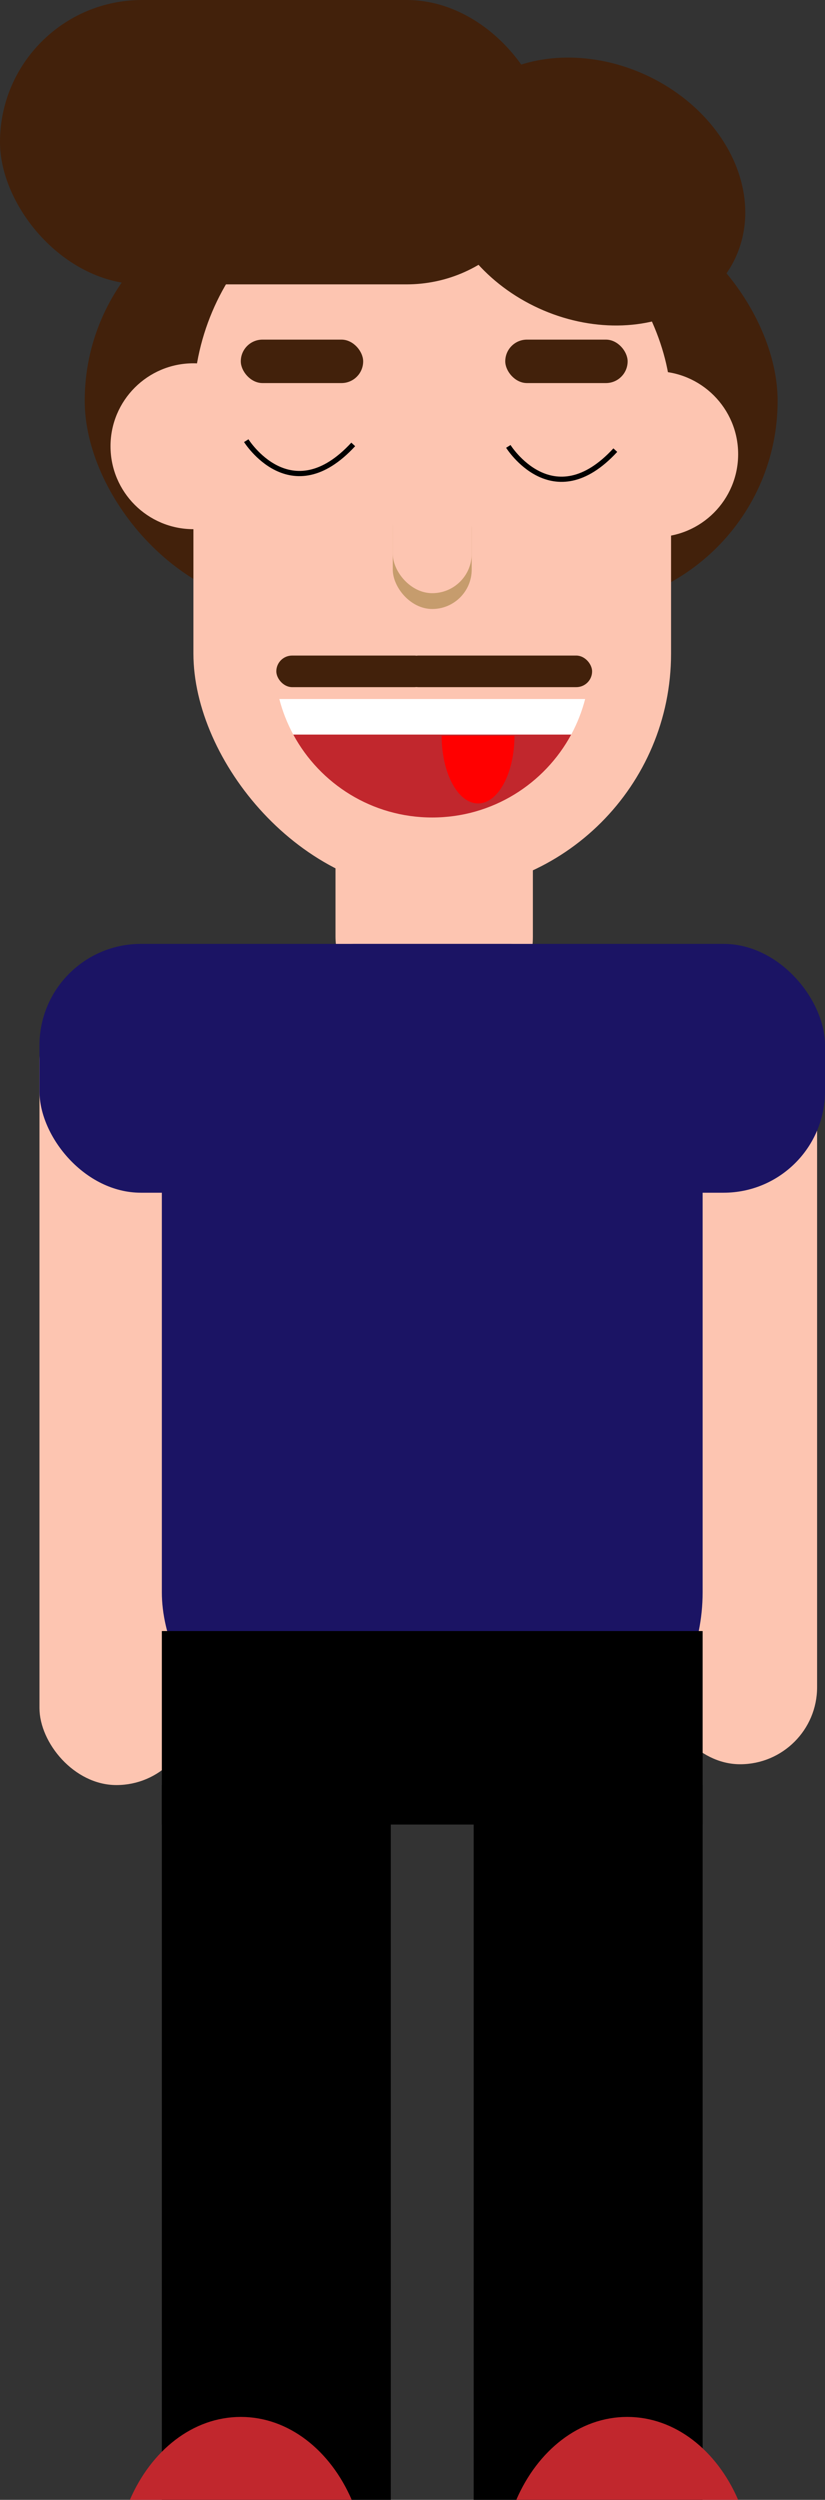 <?xml version="1.0" encoding="UTF-8"?><svg xmlns="http://www.w3.org/2000/svg" viewBox="0 0 158.63 480.43"><rect x="0" y="0" width="158.63" height="480.43" fill="#333333" stroke="none"/><defs><style>.d{fill:#fff;}.e{fill:red;}.f{fill:#fdc5b1;}.g{fill:#c1272d;}.h{fill:#c69c6d;}.i{fill:#42210b;}.j{fill:#1b1464;}.k{fill:none;stroke:#000;stroke-miterlimit:10;}</style></defs><g id="a"/><g id="b"><g id="c"><rect class="i" x="16.29" y="37.19" width="133.23" height="79.69" rx="39.85" ry="39.85"/><rect class="f" x="7.59" y="188.99" width="29.6" height="154.07" rx="14.8" ry="14.8"/><rect class="f" x="127.51" y="184.99" width="29.6" height="154.07" rx="14.8" ry="14.8"/><circle class="f" cx="125.99" cy="87.28" r="15.94"/><circle class="f" cx="37.19" cy="85.76" r="15.94"/><rect class="f" x="64.51" y="141.25" width="37.95" height="57.71" rx="18.97" ry="18.97"/><rect class="f" x="37.19" y="31.88" width="91.84" height="139.65" rx="45.92" ry="45.92"/><circle class="f" cx="59.2" cy="88.8" r="12.9"/><circle class="f" cx="107.77" cy="88.8" r="12.9"/><rect class="i" x="46.3" y="65.27" width="23.53" height="8.35" rx="4.17" ry="4.17"/><rect class="i" x="97.15" y="65.27" width="23.53" height="8.35" rx="4.17" ry="4.17"/><path class="g" d="M83.11,157.11h0c11.55,0,21.59-6.45,26.72-15.94H56.39c5.13,9.49,15.17,15.94,26.72,15.94Z"/><path class="d" d="M53.71,134.34c.62,2.41,1.53,4.69,2.68,6.83h53.44c1.16-2.14,2.06-4.43,2.68-6.83H53.71Z"/><rect class="i" x="53.13" y="125.99" width="29.6" height="6.07" rx="3.04" ry="3.04"/><rect class="i" x="77.42" y="125.99" width="36.43" height="6.07" rx="3.04" ry="3.04"/><rect class="h" x="75.52" y="93.96" width="15.18" height="23.08" rx="7.59" ry="7.59"/><rect class="f" x="75.52" y="90.92" width="15.18" height="23.08" rx="7.59" ry="7.59"/><rect class="j" x="31.12" y="181.4" width="103.98" height="161.66" rx="37.04" ry="37.04"/><rect x="31.12" y="313.46" width="103.98" height="37.19"/><rect x="31.12" y="343.06" width="44.02" height="137.38"/><rect x="91.08" y="343.06" width="44.02" height="137.38"/><path class="g" d="M120.6,464.49h0c-9.22,0-17.23,6.45-21.33,15.94h42.66c-4.1-9.49-12.11-15.94-21.33-15.94Z"/><path class="g" d="M46.3,464.49h0c-9.22,0-17.23,6.45-21.33,15.94h42.66c-4.1-9.49-12.11-15.94-21.33-15.94Z"/><rect class="i" x="0" y="0" width="105.5" height="54.65" rx="27.32" ry="27.32"/><ellipse class="i" cx="113.85" cy="36.81" rx="24.67" ry="30.36" transform="translate(33 125.02) rotate(-65.41)"/><rect class="j" x="7.59" y="181.4" width="151.04" height="47.82" rx="19.5" ry="19.5"/><path class="e" d="M98.92,141.41c0,7.18-3.13,13-7,13s-7-5.82-7-13"/><path class="k" d="M47.35,84.69s8.57,13.72,20.57,.72"/><path class="k" d="M97.74,85.79s8.57,13.72,20.57,.72"/></g></g></svg>